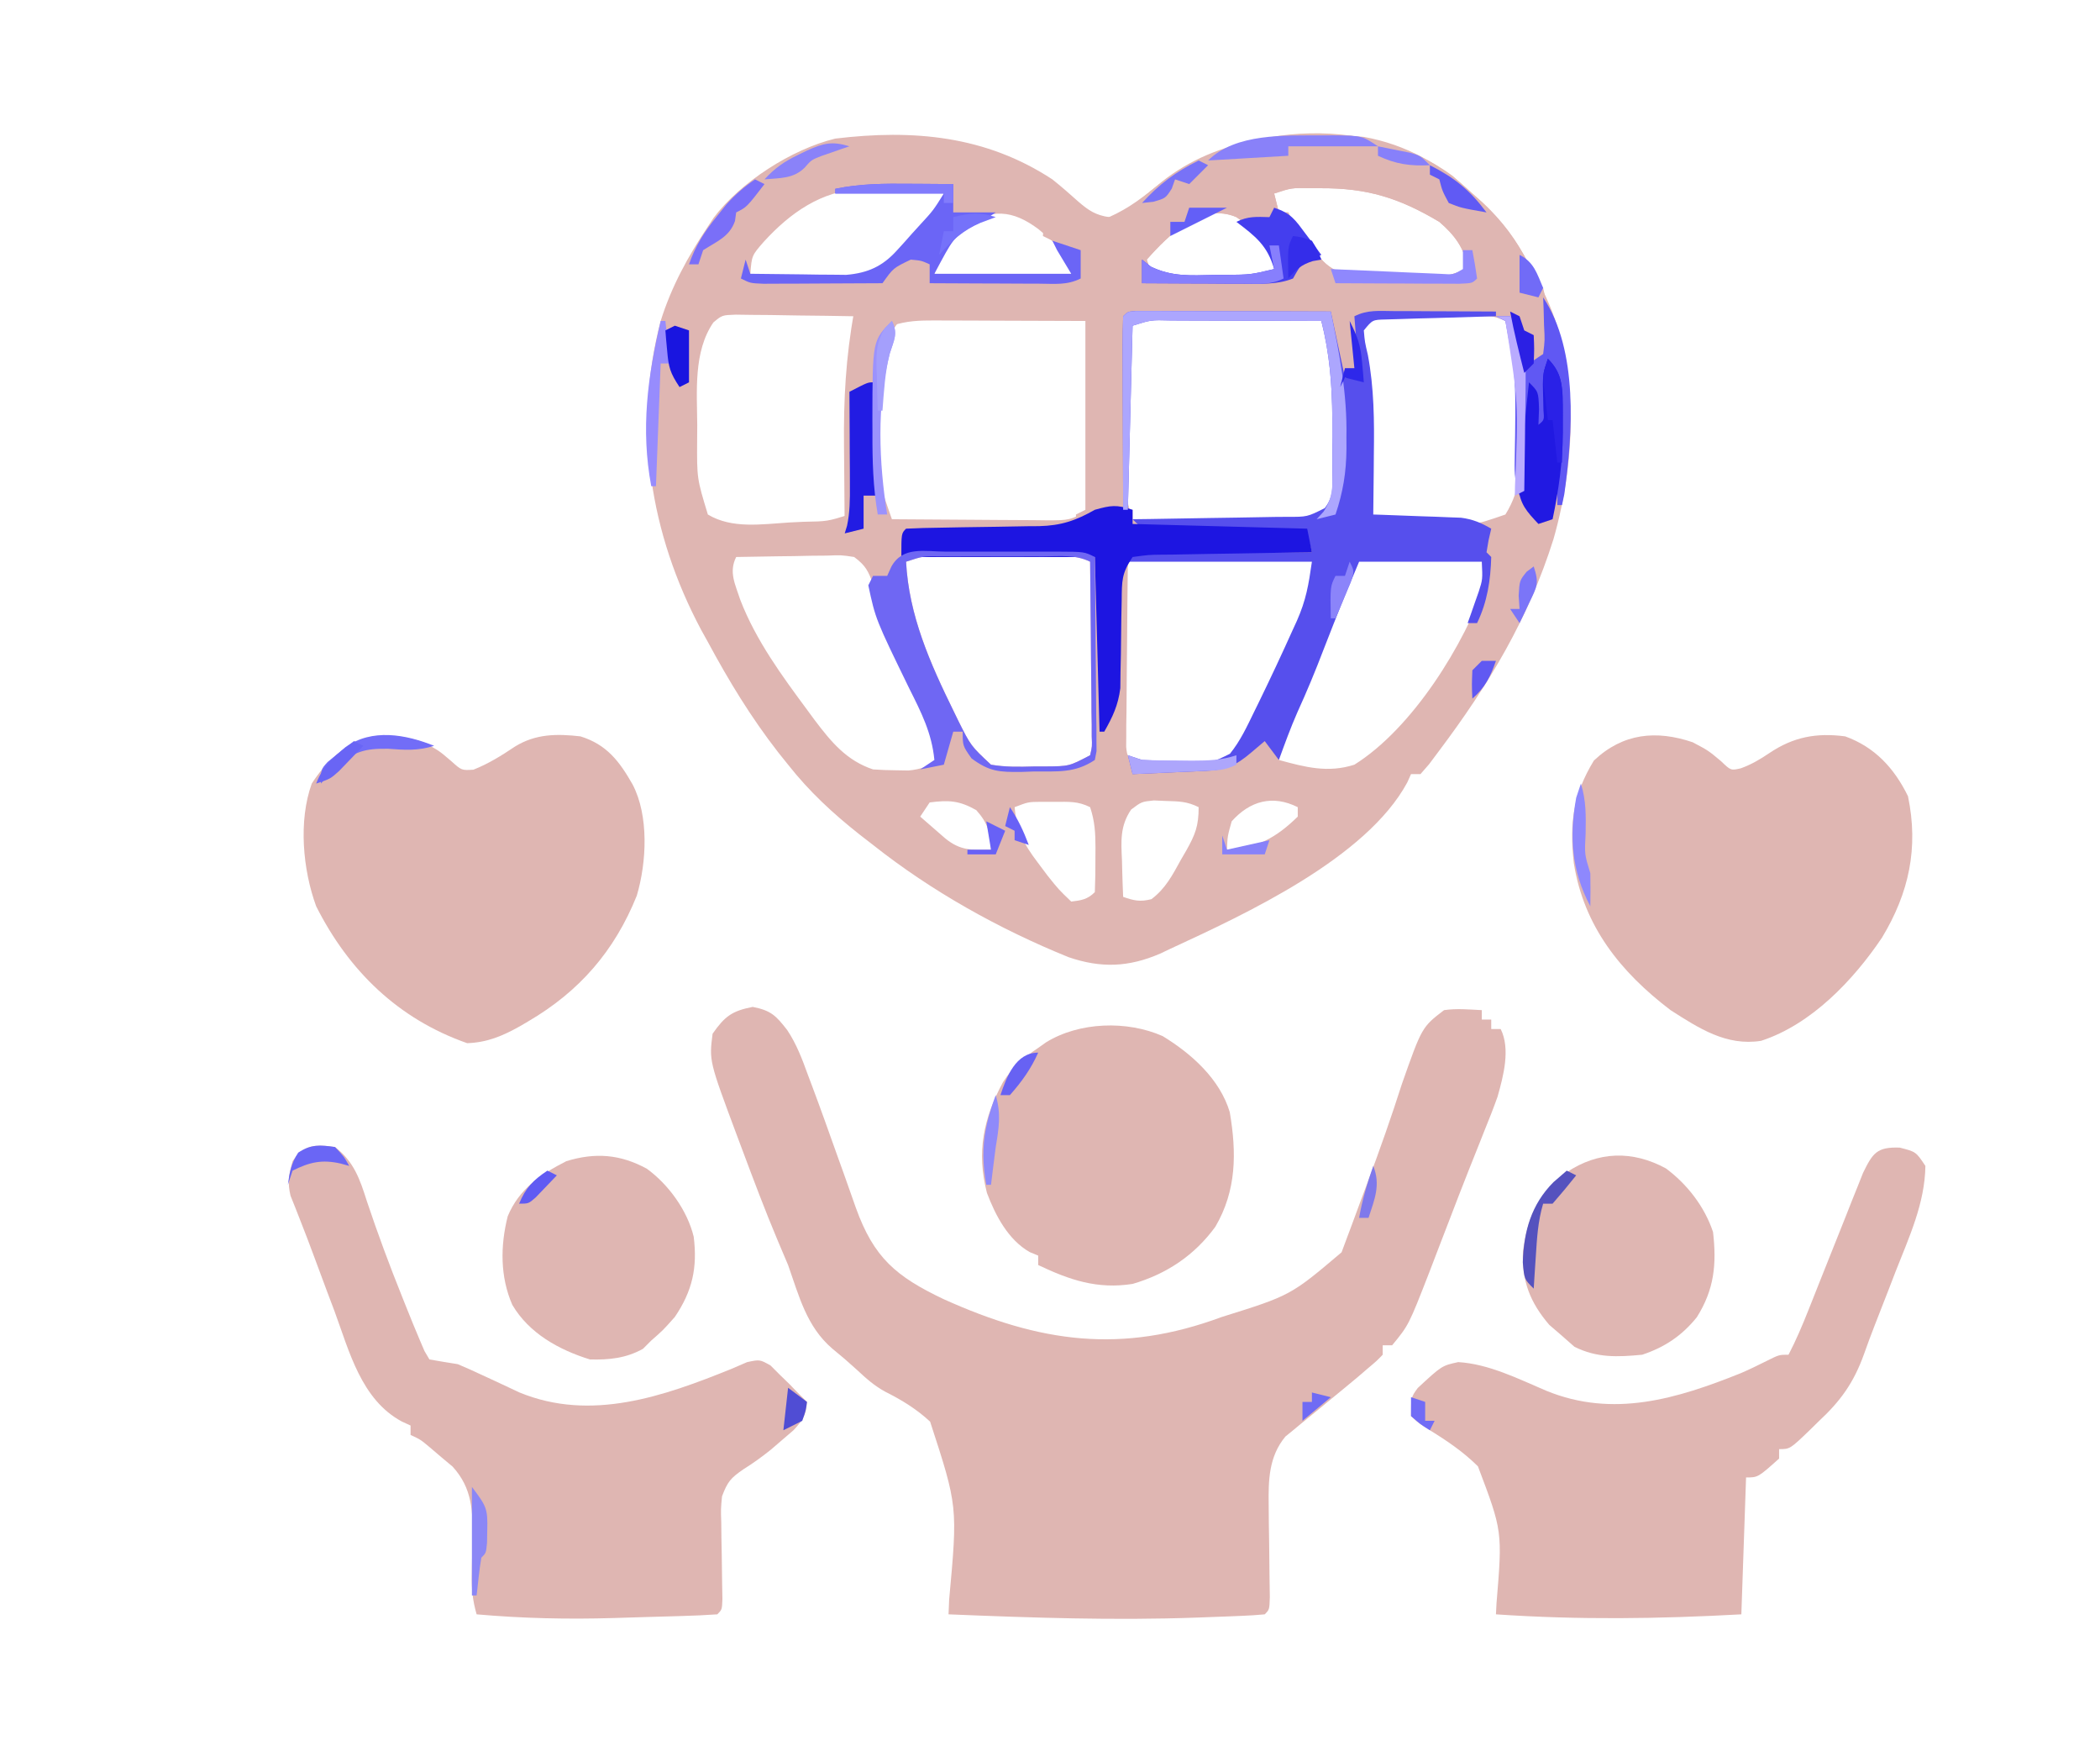 <?xml version="1.0" encoding="UTF-8"?>
<svg version="1.1" xmlns="http://www.w3.org/2000/svg" width="445" height="371">
<path d="M0 0 C1.901 1.52 3.711 3.103 5.523 4.727 C7.678 6.585 9.159 7.574 12 8 C16.314 6.092 19.523 3.571 23.125 0.562 C35.234 -9.096 51.094 -10.385 66 -9 C74.994 -7.365 82.37 -3.156 89 3 C89.709 3.63 90.418 4.261 91.148 4.91 C95.991 9.438 99.088 14.082 102 20 C102.358 20.636 102.717 21.271 103.086 21.926 C111.917 37.961 111.11 59.004 106.191 76.215 C100.882 93.083 92.543 106.961 82 121 C81.283 121.958 80.567 122.916 79.828 123.902 C79.225 124.595 78.622 125.287 78 126 C77.34 126 76.68 126 76 126 C75.737 126.585 75.474 127.17 75.203 127.773 C66.526 143.832 40.92 155.642 25 163 C24.285 163.34 23.569 163.681 22.832 164.031 C16.17 166.904 10.33 167.139 3.438 164.781 C-11.24 158.832 -25.594 150.829 -38 141 C-38.945 140.269 -39.89 139.538 -40.863 138.785 C-46.549 134.284 -51.515 129.694 -56 124 C-56.708 123.117 -57.415 122.234 -58.145 121.324 C-63.898 113.924 -68.57 106.227 -73 98 C-73.473 97.148 -73.946 96.296 -74.434 95.418 C-85.284 75.035 -88.874 52.414 -83 30 C-80.735 22.741 -77.213 16.309 -73 10 C-72.595 9.384 -72.19 8.768 -71.773 8.133 C-66.118 0.603 -55.222 -6.396 -46.016 -8.637 C-29.516 -10.624 -14.159 -9.283 0 0 Z M-40.508 2.016 C-48.965 2.44 -55.532 7.076 -61.125 13.188 C-63.695 16.131 -63.695 16.131 -64 20 C-59.51 21.273 -55.199 21.184 -50.562 21.188 C-49.716 21.2 -48.87 21.212 -47.998 21.225 C-40.61 21.261 -40.61 21.261 -34.406 17.555 C-32.607 15.751 -30.892 13.893 -29.188 12 C-28.59 11.358 -27.993 10.716 -27.377 10.055 C-24.14 6.987 -24.14 6.987 -23 3 C-27.974 0.513 -35.042 1.982 -40.508 2.016 Z M47 3 C47.33 4.32 47.66 5.64 48 7 C48.66 7 49.32 7 50 7 C50.258 7.574 50.516 8.147 50.781 8.738 C52.111 11.205 53.644 13.092 55.5 15.188 C56.108 15.882 56.717 16.577 57.344 17.293 C60.714 20.767 64.618 20.327 69.188 20.562 C70.302 20.627 70.302 20.627 71.439 20.693 C80.127 21.655 80.127 21.655 88 19 C87.506 14.722 85.179 11.724 82 9 C73.484 3.923 66.679 1.821 56.812 1.875 C56.089 1.871 55.365 1.867 54.619 1.863 C50.681 1.795 50.681 1.795 47 3 Z M-19 10 C-23.305 14.405 -23.305 14.405 -25 20 C-21.531 20.785 -18.324 21.128 -14.77 21.133 C-13.802 21.134 -12.835 21.135 -11.838 21.137 C-10.84 21.133 -9.841 21.129 -8.812 21.125 C-7.803 21.129 -6.793 21.133 -5.752 21.137 C-4.307 21.135 -4.307 21.135 -2.832 21.133 C-1.953 21.132 -1.073 21.131 -0.167 21.129 C2.048 21.14 2.048 21.14 4 20 C3.448 16.263 2.039 14.776 -0.812 12.375 C-1.5 11.785 -2.187 11.194 -2.895 10.586 C-8.475 6.383 -12.984 6.129 -19 10 Z M20 17 C20.33 17.99 20.66 18.98 21 20 C25.301 21.434 29.433 21.184 33.938 21.188 C34.844 21.2 35.751 21.212 36.686 21.225 C37.561 21.227 38.437 21.228 39.34 21.23 C40.138 21.235 40.936 21.239 41.758 21.243 C44.231 20.975 45.859 20.235 48 19 C46.613 13.759 43.354 10.94 39 8 C31.67 4.813 24.684 11.705 20 17 Z M-71.828 30.304 C-76.081 36.459 -75.303 44.941 -75.25 52.062 C-75.258 53.112 -75.265 54.162 -75.273 55.244 C-75.323 63.359 -75.323 63.359 -73 71 C-67.856 74.095 -61.534 73.038 -55.75 72.688 C-54.745 72.639 -53.739 72.591 -52.703 72.541 C-47.688 72.454 -47.688 72.454 -43 71 C-43.008 69.668 -43.008 69.668 -43.016 68.31 C-43.033 65.007 -43.045 61.705 -43.055 58.402 C-43.06 56.975 -43.067 55.547 -43.075 54.119 C-43.088 52.064 -43.093 50.009 -43.098 47.953 C-43.106 46.099 -43.106 46.099 -43.114 44.208 C-43.019 41.548 -42.688 39.531 -42 37 C-41.935 35.585 -41.914 34.167 -41.938 32.75 C-41.958 31.512 -41.979 30.275 -42 29 C-45.933 28.926 -49.865 28.871 -53.798 28.835 C-55.793 28.813 -57.788 28.775 -59.783 28.736 C-61.037 28.727 -62.29 28.717 -63.582 28.707 C-64.739 28.691 -65.897 28.676 -67.089 28.659 C-69.974 28.76 -69.974 28.76 -71.828 30.304 Z M-32.668 30.331 C-38.788 38 -37.828 53.945 -37 63 C-36.529 64.586 -36.02 66.161 -35.479 67.724 C-35.204 68.527 -34.929 69.33 -34.645 70.157 C-34.432 70.765 -34.219 71.374 -34 72 C-28.501 72.049 -23.002 72.086 -17.502 72.11 C-15.631 72.12 -13.76 72.134 -11.889 72.151 C-9.201 72.175 -6.513 72.186 -3.824 72.195 C-2.568 72.211 -2.568 72.211 -1.286 72.227 C3.651 72.233 3.651 72.233 8 70 C8.279 66.961 8.372 64.128 8.328 61.09 C8.326 60.207 8.324 59.325 8.322 58.415 C8.316 56.548 8.302 54.681 8.281 52.814 C8.25 49.946 8.24 47.078 8.234 44.209 C8.225 42.398 8.215 40.588 8.203 38.777 C8.199 37.914 8.195 37.05 8.19 36.161 C8.525 32.267 8.525 32.267 7 29 C4.223 28.874 1.473 28.811 -1.305 28.797 C-2.14 28.791 -2.975 28.785 -3.835 28.78 C-5.605 28.77 -7.376 28.764 -9.146 28.76 C-11.857 28.75 -14.567 28.719 -17.277 28.688 C-18.995 28.681 -20.712 28.676 -22.43 28.672 C-23.242 28.66 -24.055 28.647 -24.892 28.634 C-29.068 28.523 -29.068 28.523 -32.668 30.331 Z M16 31 C15.721 33.956 15.628 36.7 15.672 39.656 C15.674 40.514 15.676 41.372 15.678 42.256 C15.684 44.072 15.698 45.888 15.719 47.704 C15.75 50.489 15.76 53.273 15.766 56.059 C15.775 57.82 15.785 59.582 15.797 61.344 C15.801 62.18 15.805 63.017 15.81 63.879 C15.752 68.073 15.752 68.073 17 72 C22.481 72.099 27.961 72.171 33.443 72.22 C35.307 72.24 37.172 72.267 39.036 72.302 C41.717 72.35 44.397 72.373 47.078 72.391 C48.327 72.422 48.327 72.422 49.601 72.453 C53.292 72.455 55.377 72.403 58.529 70.365 C60.426 67.315 60.488 65.349 60.461 61.766 C60.455 59.944 60.455 59.944 60.449 58.086 C60.425 56.82 60.4 55.554 60.375 54.25 C60.373 52.374 60.373 52.374 60.371 50.461 C60.275 39.919 60.275 39.919 57 30 C53.344 28.781 49.964 28.838 46.156 28.832 C45.391 28.829 44.625 28.825 43.837 28.822 C42.219 28.817 40.602 28.815 38.985 28.815 C36.509 28.813 34.034 28.794 31.559 28.775 C29.987 28.772 28.415 28.77 26.844 28.77 C26.103 28.762 25.362 28.755 24.599 28.748 C20.848 28.764 19.202 28.865 16 31 Z M66.08 30.189 C64.504 32.832 65.124 34.339 65.809 37.301 C67.187 44.323 67.191 51.054 67.062 58.188 C67.028 60.598 66.998 63.008 66.973 65.418 C66.955 66.468 66.937 67.517 66.918 68.598 C66.725 70.952 66.725 70.952 68 72 C71.547 72.413 75.121 72.517 78.688 72.688 C79.682 72.747 80.677 72.807 81.701 72.869 C89.13 73.372 89.13 73.372 96 71 C99.471 65.424 99.428 60.12 99.312 53.688 C99.316 52.801 99.319 51.915 99.322 51.002 C99.264 43.762 98.293 36.88 96 30 C91.657 27.829 85.833 28.77 81.062 28.75 C79.857 28.729 78.651 28.709 77.408 28.688 C75.677 28.68 75.677 28.68 73.91 28.672 C72.319 28.658 72.319 28.658 70.696 28.644 C68.012 28.811 68.012 28.811 66.08 30.189 Z M-67 80 C-68.614 83.229 -67.189 85.788 -66.121 89.109 C-62.781 97.722 -57.332 105.126 -51.875 112.5 C-51.372 113.183 -50.87 113.865 -50.352 114.569 C-46.874 119.166 -43.633 123.122 -38 125 C-36.357 125.118 -34.709 125.175 -33.062 125.188 C-31.781 125.209 -31.781 125.209 -30.473 125.23 C-27.861 124.987 -26.245 124.318 -24 123 C-24.542 117.353 -26.741 113.047 -29.25 108.062 C-32.818 100.806 -35.654 93.661 -37.93 85.906 C-39.016 82.956 -39.528 81.842 -42 80 C-44.709 79.586 -44.709 79.586 -47.762 79.707 C-48.88 79.717 -49.998 79.726 -51.15 79.736 C-52.901 79.774 -52.901 79.774 -54.688 79.812 C-55.866 79.826 -57.045 79.84 -58.26 79.854 C-61.174 79.889 -64.087 79.938 -67 80 Z M-31 81 C-30.411 92.391 -25.9 102.515 -20.938 112.625 C-20.609 113.3 -20.281 113.975 -19.943 114.67 C-17.27 120.017 -17.27 120.017 -13 124 C-9.962 124.519 -7.011 124.468 -3.938 124.375 C-3.122 124.374 -2.307 124.372 -1.467 124.371 C3.554 124.336 3.554 124.336 8 122 C8.436 120.15 8.436 120.15 8.341 118.009 C8.34 117.189 8.34 116.368 8.34 115.522 C8.324 114.636 8.309 113.749 8.293 112.836 C8.287 111.475 8.287 111.475 8.28 110.087 C8.263 107.183 8.226 104.279 8.188 101.375 C8.172 99.409 8.159 97.443 8.146 95.477 C8.113 90.651 8.062 85.826 8 81 C4.899 79.45 1.621 79.858 -1.781 79.867 C-2.551 79.866 -3.32 79.865 -4.112 79.864 C-5.74 79.864 -7.367 79.865 -8.995 79.87 C-11.49 79.875 -13.985 79.87 -16.48 79.863 C-18.06 79.864 -19.639 79.865 -21.219 79.867 C-21.968 79.865 -22.717 79.863 -23.488 79.861 C-27.372 79.805 -27.372 79.805 -31 81 Z M16 81 C15.926 86.802 15.871 92.604 15.835 98.407 C15.82 100.382 15.8 102.357 15.774 104.332 C15.737 107.167 15.72 110.001 15.707 112.836 C15.692 113.722 15.676 114.609 15.66 115.522 C15.66 116.343 15.66 117.164 15.659 118.009 C15.653 118.733 15.646 119.457 15.639 120.203 C15.864 122.42 15.864 122.42 19 124 C21.859 124.248 24.579 124.37 27.438 124.375 C28.583 124.412 28.583 124.412 29.752 124.449 C33.267 124.468 35.347 124.446 38.297 122.43 C40.459 119.345 42.186 116.136 43.812 112.75 C44.153 112.053 44.493 111.355 44.844 110.637 C45.911 108.431 46.959 106.218 48 104 C48.341 103.275 48.681 102.549 49.032 101.802 C50.016 99.687 50.981 97.565 51.938 95.438 C52.232 94.796 52.526 94.154 52.829 93.493 C54.653 89.345 55.641 85.518 56 81 C54.221 79.221 51.843 79.872 49.475 79.861 C48.316 79.864 48.316 79.864 47.133 79.867 C45.947 79.866 45.947 79.866 44.737 79.864 C43.061 79.864 41.385 79.865 39.708 79.87 C37.143 79.875 34.577 79.87 32.012 79.863 C30.385 79.864 28.759 79.865 27.133 79.867 C26.364 79.865 25.595 79.863 24.803 79.861 C21.604 79.875 19.057 79.981 16 81 Z M65 80 C60.934 87.919 60.934 87.919 58 95.938 C55.724 103.098 52.689 109.797 49.188 116.438 C47.72 119.134 47.72 119.134 48 123 C53.543 124.521 58.384 125.805 64 124 C76.277 116.324 87.348 98.578 92 85 C91.505 82.525 91.505 82.525 91 80 C82.42 80 73.84 80 65 80 Z M-26 132 C-26.99 133.485 -26.99 133.485 -28 135 C-26.877 135.982 -25.752 136.96 -24.625 137.938 C-23.999 138.483 -23.372 139.028 -22.727 139.59 C-19.469 142.251 -17.129 142.09 -13 142 C-13.254 138.278 -13.604 136.443 -16.125 133.625 C-19.708 131.6 -21.945 131.464 -26 132 Z M-8 133 C-7.517 137.95 -6.123 140.75 -3.125 144.688 C-2.426 145.619 -1.728 146.551 -1.008 147.512 C1.321 150.429 1.321 150.429 4 153 C6.137 152.749 7.459 152.541 9 151 C9.1 148.53 9.139 146.094 9.125 143.625 C9.129 142.939 9.133 142.253 9.137 141.547 C9.131 138.428 8.993 135.98 8 133 C5.405 131.702 3.458 131.867 0.562 131.875 C-0.406 131.872 -1.374 131.87 -2.371 131.867 C-5.11 131.888 -5.11 131.888 -8 133 Z M16.695 133.504 C14.32 137.002 14.563 140.185 14.75 144.25 C14.768 144.995 14.786 145.74 14.805 146.508 C14.852 148.339 14.923 150.17 15 152 C17.263 152.808 18.634 153.094 20.984 152.492 C23.969 150.282 25.494 147.318 27.25 144.125 C27.614 143.5 27.977 142.875 28.352 142.23 C30.276 138.809 31 137.012 31 133 C28.57 131.785 26.836 131.764 24.125 131.688 C23.261 131.65 22.398 131.613 21.508 131.574 C18.903 131.845 18.903 131.845 16.695 133.504 Z M38 136 C37.114 139.139 37.114 139.139 37 142 C43.344 141.736 47.45 139.455 52 135 C52 134.34 52 133.68 52 133 C46.633 130.317 41.848 131.699 38 136 Z " fill="#DFB6B2" transform="translate(223,38)"/>
<path d="M0 0 C3.904 0.767 4.922 1.845 7.313 4.906 C9.281 7.859 10.493 11.058 11.688 14.375 C12.114 15.504 12.114 15.504 12.548 16.655 C14.423 21.648 16.208 26.671 17.996 31.695 C18.431 32.902 18.866 34.109 19.314 35.353 C20.176 37.75 21.025 40.152 21.86 42.559 C25.671 53.159 30.397 57.13 40.449 61.91 C60.89 71.137 78.142 73.563 99.371 65.703 C113.993 61.131 113.993 61.131 124.787 51.989 C125.207 50.861 125.626 49.733 126.059 48.57 C126.289 47.958 126.519 47.346 126.757 46.715 C127.493 44.751 128.215 42.782 128.938 40.812 C129.419 39.526 129.901 38.239 130.385 36.953 C132.936 30.126 135.354 23.268 137.57 16.324 C141.818 4.279 141.818 4.279 146.5 0.688 C149.225 0.297 151.731 0.551 154.5 0.688 C154.5 1.347 154.5 2.007 154.5 2.688 C155.16 2.688 155.82 2.688 156.5 2.688 C156.5 3.348 156.5 4.008 156.5 4.688 C157.16 4.688 157.82 4.688 158.5 4.688 C160.608 8.903 159.078 14.639 157.841 19.022 C156.995 21.397 156.079 23.729 155.125 26.062 C154.779 26.936 154.433 27.809 154.077 28.709 C153.313 30.637 152.545 32.563 151.772 34.488 C150.374 38.003 149.017 41.533 147.664 45.066 C146.934 46.963 146.203 48.858 145.471 50.754 C144.763 52.591 144.06 54.43 143.358 56.269 C139.016 67.414 139.016 67.414 135.5 71.688 C134.84 71.688 134.18 71.688 133.5 71.688 C133.5 72.347 133.5 73.007 133.5 73.688 C132.242 74.992 132.242 74.992 130.375 76.562 C129.658 77.177 128.942 77.792 128.203 78.426 C126.121 80.168 124.026 81.89 121.922 83.605 C121.297 84.123 120.672 84.641 120.028 85.174 C118.777 86.21 117.518 87.235 116.25 88.248 C115.664 88.734 115.079 89.221 114.477 89.723 C113.951 90.149 113.426 90.576 112.885 91.016 C109.352 95.28 109.264 100.27 109.34 105.582 C109.351 106.867 109.362 108.151 109.373 109.475 C109.394 110.816 109.415 112.158 109.438 113.5 C109.474 116.152 109.502 118.805 109.527 121.457 C109.545 122.629 109.563 123.8 109.582 125.007 C109.5 127.688 109.5 127.688 108.5 128.688 C106.909 128.846 105.312 128.939 103.715 129.004 C102.22 129.067 102.22 129.067 100.694 129.131 C99.082 129.19 99.082 129.19 97.438 129.25 C96.336 129.292 95.235 129.333 94.101 129.376 C76.525 130.007 59.067 129.412 41.5 128.688 C41.543 127.66 41.586 126.632 41.63 125.573 C43.446 105.796 43.446 105.796 37.598 87.871 C34.78 85.242 31.645 83.317 28.21 81.59 C25.821 80.329 23.967 78.649 22 76.812 C19.476 74.549 19.476 74.549 16.863 72.391 C11.412 67.722 9.833 61.276 7.5 54.688 C6.764 52.911 6.014 51.14 5.25 49.375 C2.6 43.085 0.208 36.703 -2.188 30.312 C-2.58 29.265 -2.973 28.218 -3.378 27.139 C-9.233 11.45 -9.233 11.45 -8.5 5.688 C-5.914 2.004 -4.43 0.87 0 0 Z " fill="#DFB6B2" transform="translate(159.5,213.312)"/>
<path d="M0 0 C1.398 1.203 2.774 2.433 4.125 3.688 C4.834 4.318 5.543 4.948 6.273 5.598 C10.516 9.564 13.494 13.525 16.117 18.707 C17.192 20.915 17.192 20.915 19.125 23.688 C19.75 26.375 19.75 26.375 20.125 29.688 C20.202 30.357 20.28 31.026 20.359 31.715 C20.5 33.812 20.5 33.812 20.125 37.688 C17.625 40.188 17.625 40.188 15.125 41.688 C14.125 37.688 13.125 33.688 12.125 29.688 C1.235 29.688 -9.655 29.688 -20.875 29.688 C-19.885 33.648 -19.885 33.648 -18.875 37.688 C-18.75 41.188 -18.75 41.188 -18.875 43.688 C-20.855 43.193 -20.855 43.193 -22.875 42.688 C-23.37 43.678 -23.37 43.678 -23.875 44.688 C-24.214 42.959 -24.546 41.23 -24.875 39.5 C-25.061 38.537 -25.246 37.574 -25.438 36.582 C-25.875 33.688 -25.875 33.688 -25.875 28.688 C-40.065 29.017 -54.255 29.348 -68.875 29.688 C-69.205 43.218 -69.535 56.748 -69.875 70.688 C-69.215 70.688 -68.555 70.688 -67.875 70.688 C-67.875 71.677 -67.875 72.668 -67.875 73.688 C-55.665 74.017 -43.455 74.347 -30.875 74.688 C-30.545 76.338 -30.215 77.987 -29.875 79.688 C-31.016 79.702 -32.156 79.717 -33.332 79.732 C-37.555 79.79 -41.778 79.867 -46 79.95 C-47.83 79.983 -49.659 80.011 -51.489 80.034 C-54.115 80.067 -56.741 80.12 -59.367 80.176 C-60.599 80.185 -60.599 80.185 -61.855 80.195 C-64.401 80.227 -64.401 80.227 -67.875 80.688 C-70.219 84.203 -70.138 85.731 -70.184 89.895 C-70.209 91.121 -70.234 92.348 -70.26 93.611 C-70.295 96.192 -70.326 98.773 -70.354 101.354 C-70.38 102.584 -70.406 103.814 -70.434 105.082 C-70.447 106.205 -70.461 107.327 -70.474 108.484 C-70.925 112.084 -72.091 114.552 -73.875 117.688 C-74.205 117.688 -74.535 117.688 -74.875 117.688 C-75.205 105.478 -75.535 93.267 -75.875 80.688 C-89.405 80.688 -102.935 80.688 -116.875 80.688 C-116.875 75.688 -116.875 75.688 -115.875 74.688 C-113.211 74.527 -110.569 74.428 -107.902 74.371 C-106.706 74.34 -106.706 74.34 -105.485 74.308 C-102.928 74.243 -100.37 74.184 -97.812 74.125 C-96.083 74.082 -94.353 74.038 -92.623 73.994 C-88.374 73.887 -84.124 73.786 -79.875 73.688 C-79.875 73.028 -79.875 72.368 -79.875 71.688 C-79.215 71.358 -78.555 71.028 -77.875 70.688 C-77.875 57.487 -77.875 44.288 -77.875 30.688 C-84.083 30.667 -90.291 30.646 -96.688 30.625 C-98.644 30.616 -100.601 30.607 -102.616 30.597 C-104.167 30.594 -105.719 30.592 -107.27 30.59 C-108.075 30.585 -108.88 30.58 -109.709 30.574 C-113.024 30.574 -115.708 30.632 -118.875 31.688 C-123.368 38.427 -121.999 48.405 -121.938 56.25 C-121.933 57.354 -121.928 58.458 -121.924 59.596 C-121.912 62.293 -121.896 64.99 -121.875 67.688 C-122.865 67.688 -123.855 67.688 -124.875 67.688 C-124.875 69.998 -124.875 72.308 -124.875 74.688 C-126.855 75.183 -126.855 75.183 -128.875 75.688 C-128.925 71.083 -128.961 66.48 -128.985 61.875 C-128.995 60.315 -129.008 58.755 -129.026 57.195 C-129.133 47.419 -128.652 38.333 -126.875 28.688 C-134.135 28.688 -141.395 28.688 -148.875 28.688 C-148.545 27.698 -148.215 26.707 -147.875 25.688 C-147.875 24.698 -147.875 23.707 -147.875 22.688 C-138.965 22.688 -130.055 22.688 -120.875 22.688 C-120.215 21.367 -119.555 20.047 -118.875 18.688 C-115.75 17.438 -115.75 17.438 -112.875 16.688 C-110.875 18.688 -110.875 18.688 -110.875 22.688 C-100.315 22.358 -89.755 22.027 -78.875 21.688 C-79.293 16.886 -79.293 16.886 -81.504 15.324 C-82.142 15.011 -82.78 14.698 -83.438 14.375 C-84.572 13.818 -85.706 13.261 -86.875 12.688 C-86.75 10.812 -86.75 10.812 -85.875 8.688 C-83.25 7.312 -83.25 7.312 -79.875 6.688 C-78.741 7.059 -77.606 7.43 -76.438 7.812 C-72.844 9.073 -72.844 9.073 -69.5 7.25 C-67.516 5.951 -65.711 4.551 -63.891 3.031 C-46.649 -11.315 -18.388 -13.634 0 0 Z M-37.875 3.688 C-37.545 5.008 -37.215 6.327 -36.875 7.688 C-36.215 7.688 -35.555 7.688 -34.875 7.688 C-34.617 8.261 -34.359 8.835 -34.094 9.426 C-32.764 11.893 -31.231 13.779 -29.375 15.875 C-28.767 16.57 -28.158 17.265 -27.531 17.98 C-24.161 21.455 -20.257 21.014 -15.688 21.25 C-14.573 21.315 -14.573 21.315 -13.436 21.381 C-4.748 22.342 -4.748 22.342 3.125 19.688 C2.631 15.409 0.304 12.411 -2.875 9.688 C-11.391 4.611 -18.196 2.509 -28.062 2.562 C-28.786 2.559 -29.51 2.555 -30.256 2.551 C-34.194 2.483 -34.194 2.483 -37.875 3.688 Z M-64.875 17.688 C-64.545 18.677 -64.215 19.668 -63.875 20.688 C-59.574 22.121 -55.442 21.872 -50.938 21.875 C-50.031 21.887 -49.124 21.899 -48.189 21.912 C-47.314 21.914 -46.438 21.916 -45.535 21.918 C-44.737 21.922 -43.939 21.926 -43.117 21.93 C-40.644 21.662 -39.016 20.923 -36.875 19.688 C-38.262 14.446 -41.521 11.627 -45.875 8.688 C-53.205 5.501 -60.191 12.393 -64.875 17.688 Z " fill="#DFB6B2" transform="translate(307.875,37.312)"/>
<path d="M0 0 C4.007 3.092 5.272 6.834 6.75 11.5 C9.043 18.361 11.55 25.101 14.25 31.812 C14.591 32.666 14.933 33.519 15.284 34.398 C16.618 37.709 16.618 37.709 18 41 C18.315 41.737 18.631 42.474 18.956 43.233 C19.301 43.816 19.645 44.399 20 45 C21.996 45.358 23.997 45.684 26 46 C27.789 46.75 29.558 47.547 31.312 48.375 C32.759 49.042 32.759 49.042 34.234 49.723 C35.854 50.471 37.47 51.225 39.078 51.996 C54.288 58.254 69.701 52.779 84 47 C85.093 46.528 86.186 46.056 87.312 45.57 C90 45 90 45 92.266 46.266 C92.92 46.92 93.575 47.575 94.25 48.25 C94.915 48.895 95.58 49.539 96.266 50.203 C96.838 50.796 97.41 51.389 98 52 C98.66 52.66 99.32 53.32 100 54 C99.83 56.822 99.074 57.92 97.145 60 C96.375 60.66 95.605 61.32 94.812 62 C94.003 62.696 93.193 63.392 92.359 64.109 C90.469 65.624 88.613 66.971 86.562 68.25 C83.795 70.14 83.16 70.94 82 74 C81.742 76.692 81.742 76.692 81.84 79.605 C81.851 80.671 81.862 81.736 81.873 82.834 C81.905 84.494 81.905 84.494 81.938 86.188 C81.972 88.389 82.002 90.591 82.027 92.793 C82.045 93.768 82.063 94.743 82.082 95.747 C82 98 82 98 81 99 C78.511 99.173 76.047 99.284 73.555 99.352 C72.412 99.386 72.412 99.386 71.245 99.422 C69.62 99.47 67.994 99.515 66.368 99.558 C63.934 99.623 61.5 99.702 59.066 99.781 C49.303 100.07 39.733 99.862 30 99 C29.172 96.128 28.9 93.647 28.973 90.664 C28.991 89.438 28.991 89.438 29.01 88.188 C29.045 86.487 29.084 84.786 29.127 83.086 C29.207 77.13 29.11 72.319 24.906 67.699 C23.715 66.703 23.715 66.703 22.5 65.688 C21.706 65.011 20.912 64.334 20.094 63.637 C18.103 61.969 18.103 61.969 16 61 C16 60.34 16 59.68 16 59 C15.399 58.725 14.798 58.45 14.179 58.167 C5.559 53.551 3.024 43.316 -0.125 34.75 C-0.641 33.381 -1.158 32.013 -1.676 30.645 C-2.677 27.995 -3.663 25.341 -4.638 22.682 C-5.497 20.358 -6.379 18.043 -7.292 15.74 C-7.667 14.779 -8.043 13.818 -8.43 12.828 C-8.924 11.597 -8.924 11.597 -9.429 10.341 C-10.112 7.539 -9.8 5.75 -9 3 C-6.641 -0.601 -4.09 -0.584 0 0 Z " fill="#DFB6B2" transform="translate(71,243)"/>
<path d="M0 0 C3.438 0.875 3.438 0.875 5.438 3.875 C5.334 11.808 1.981 18.966 -0.875 26.25 C-1.367 27.526 -1.859 28.802 -2.35 30.078 C-3.302 32.553 -4.269 35.021 -5.243 37.488 C-6.054 39.568 -6.838 41.659 -7.577 43.766 C-9.741 49.786 -12.514 53.66 -17.188 58 C-17.773 58.575 -18.358 59.15 -18.961 59.742 C-23.251 63.875 -23.251 63.875 -25.562 63.875 C-25.562 64.535 -25.562 65.195 -25.562 65.875 C-30.033 69.875 -30.033 69.875 -32.562 69.875 C-32.892 79.445 -33.222 89.015 -33.562 98.875 C-51.022 99.838 -68.112 100.071 -85.562 98.875 C-85.525 98.12 -85.487 97.365 -85.448 96.587 C-84.18 81.261 -84.18 81.261 -89.383 67.516 C-92.471 64.463 -95.872 62.146 -99.562 59.875 C-101.98 58.344 -101.98 58.344 -103.562 56.875 C-103.562 52.875 -103.562 52.875 -102.129 50.918 C-97.027 46.194 -97.027 46.194 -93.555 45.438 C-87.069 45.832 -80.828 48.982 -74.918 51.5 C-60.71 57.322 -47.24 53.225 -33.667 47.779 C-31.781 46.969 -29.937 46.062 -28.102 45.145 C-25.562 43.875 -25.562 43.875 -23.562 43.875 C-21.963 40.795 -20.634 37.663 -19.355 34.438 C-18.722 32.846 -18.722 32.846 -18.076 31.223 C-17.639 30.118 -17.201 29.013 -16.75 27.875 C-15.029 23.538 -13.299 19.206 -11.562 14.875 C-11.122 13.759 -10.682 12.642 -10.229 11.492 C-9.799 10.422 -9.369 9.352 -8.926 8.25 C-8.352 6.808 -8.352 6.808 -7.767 5.336 C-5.706 1.125 -4.827 -0.169 0 0 Z " fill="#DFB6B2" transform="translate(402.562,243.125)"/>
<path d="M0 0 C3.312 1.75 3.312 1.75 5.938 4 C8.131 5.965 8.131 5.965 10.625 5.812 C13.847 4.539 16.572 2.83 19.445 0.906 C23.818 -1.801 28.337 -1.822 33.312 -1.25 C38.888 0.487 41.551 4.004 44.367 8.945 C47.824 15.544 47.364 25.378 45.25 32.5 C40.529 44.248 33.056 52.805 22.25 59.125 C21.66 59.471 21.07 59.818 20.463 60.175 C16.757 62.239 13.569 63.592 9.312 63.75 C-5.308 58.626 -15.783 48.426 -22.688 34.75 C-25.533 26.989 -26.471 16.639 -23.625 8.75 C-17.93 -0.068 -10.137 -3.436 0 0 Z " fill="#DFB6B2" transform="translate(89.688,157.25)"/>
<path d="M0 0 C3.312 1.75 3.312 1.75 6 4 C8.087 6.001 8.087 6.001 10.207 5.516 C12.501 4.681 14.288 3.61 16.312 2.25 C21.337 -1.126 26.254 -2.056 32.312 -1.25 C38.596 1.013 42.724 5.497 45.625 11.438 C47.898 22.389 45.847 31.89 40.125 41.375 C34.032 50.425 25.155 59.775 14.5 63.25 C7.126 64.407 1.349 60.607 -4.688 56.75 C-15.335 48.652 -23.058 38.973 -25.188 25.613 C-26.128 17.18 -25.35 11.124 -20.938 3.875 C-14.763 -1.956 -7.691 -2.607 0 0 Z " fill="#DFB6B2" transform="translate(358.688,157.25)"/>
<path d="M0 0 C6.109 3.731 12.118 9.087 14.219 16.109 C15.684 24.732 15.66 32.707 11.168 40.383 C6.743 46.454 0.838 50.395 -6.375 52.5 C-13.823 53.666 -19.684 51.689 -26.375 48.5 C-26.375 47.84 -26.375 47.18 -26.375 46.5 C-26.971 46.254 -27.566 46.008 -28.18 45.754 C-32.74 43.149 -35.415 38.033 -37.238 33.223 C-39.46 24.622 -38.014 17.467 -33.82 9.727 C-31.66 6.398 -29.701 4.718 -26.375 2.5 C-25.825 2.109 -25.274 1.719 -24.707 1.316 C-17.662 -3.025 -7.547 -3.341 0 0 Z " fill="#DFB6B2" transform="translate(246.375,219.5)"/>
<path d="M0 0 C4.618 3.363 8.569 8.839 9.926 14.402 C10.74 20.992 9.65 25.894 5.926 31.402 C3.426 34.215 3.426 34.215 0.926 36.402 C0.348 36.98 -0.229 37.557 -0.824 38.152 C-4.419 40.15 -7.992 40.513 -12.074 40.402 C-18.628 38.368 -24.951 34.883 -28.512 28.84 C-31.115 22.879 -31.062 16.313 -29.484 10.066 C-27.084 4.293 -22.53 1.178 -17.074 -1.598 C-10.93 -3.492 -5.617 -3.065 0 0 Z " fill="#DFB6B2" transform="translate(137.074,247.598)"/>
<path d="M0 0 C4.538 3.357 8.213 8.129 9.996 13.477 C10.781 20.319 10.264 25.647 6.562 31.531 C3.422 35.431 -0.23 37.885 -5.004 39.477 C-10.244 39.978 -14.613 40.172 -19.379 37.789 C-20.245 37.026 -21.111 36.263 -22.004 35.477 C-22.891 34.713 -23.778 33.95 -24.691 33.164 C-28.719 28.483 -30.591 23.824 -30.277 17.582 C-29.308 10.12 -27.018 5.555 -21.051 0.852 C-14.316 -3.673 -7.047 -3.819 0 0 Z " fill="#DFB6B2" transform="translate(353.004,247.523)"/>
<path d="M0 0 C0.762 0.002 1.523 0.004 2.308 0.007 C3.169 0.007 4.03 0.007 4.917 0.007 C5.852 0.012 6.787 0.017 7.751 0.023 C8.704 0.024 9.657 0.025 10.639 0.027 C13.696 0.033 16.753 0.045 19.81 0.058 C21.877 0.063 23.944 0.067 26.011 0.071 C31.09 0.082 36.169 0.1 41.247 0.12 C42.237 4.74 43.227 9.36 44.247 14.12 C45.237 14.12 46.227 14.12 47.247 14.12 C46.917 9.83 46.587 5.54 46.247 1.12 C49.066 -0.289 51.42 0.008 54.568 0.023 C55.824 0.026 57.081 0.029 58.376 0.032 C59.695 0.041 61.014 0.049 62.372 0.058 C63.712 0.063 65.052 0.067 66.392 0.071 C69.677 0.083 72.962 0.1 76.247 0.12 C76.247 0.45 76.247 0.78 76.247 1.12 C75.082 1.15 75.082 1.15 73.892 1.18 C70.385 1.275 66.879 1.385 63.372 1.495 C61.537 1.542 61.537 1.542 59.665 1.589 C57.915 1.647 57.915 1.647 56.13 1.706 C55.051 1.738 53.973 1.769 52.861 1.801 C50.09 1.867 50.09 1.867 48.247 4.12 C48.454 6.554 48.454 6.554 49.114 9.355 C50.428 16.407 50.473 23.216 50.372 30.37 C50.363 31.604 50.354 32.838 50.345 34.109 C50.322 37.113 50.289 40.116 50.247 43.12 C50.863 43.14 51.478 43.16 52.112 43.18 C54.907 43.276 57.702 43.385 60.497 43.495 C61.465 43.526 62.433 43.557 63.431 43.589 C64.833 43.647 64.833 43.647 66.263 43.706 C67.122 43.738 67.981 43.769 68.865 43.801 C71.376 44.137 73.067 44.862 75.247 46.12 C74.969 47.327 74.969 47.327 74.685 48.558 C74.54 49.403 74.396 50.249 74.247 51.12 C74.577 51.45 74.907 51.78 75.247 52.12 C75.115 57.05 74.409 61.653 72.247 66.12 C71.587 66.12 70.927 66.12 70.247 66.12 C70.464 65.517 70.68 64.914 70.904 64.292 C71.182 63.493 71.46 62.694 71.747 61.87 C72.026 61.081 72.304 60.292 72.591 59.48 C73.426 56.886 73.426 56.886 73.247 53.12 C64.667 53.12 56.087 53.12 47.247 53.12 C43.35 62.429 43.35 62.429 39.685 71.808 C37.978 76.291 36.15 80.678 34.161 85.042 C32.707 88.349 31.481 91.726 30.247 95.12 C29.257 93.8 28.267 92.48 27.247 91.12 C26.299 91.925 25.35 92.729 24.372 93.558 C21.063 96.363 19.036 97.244 14.677 97.437 C13.781 97.479 12.885 97.52 11.962 97.564 C11.025 97.603 10.088 97.642 9.122 97.683 C8.177 97.726 7.233 97.769 6.259 97.814 C3.922 97.92 1.585 98.022 -0.753 98.12 C-1.083 96.8 -1.413 95.48 -1.753 94.12 C-0.763 94.45 0.227 94.78 1.247 95.12 C4.094 95.268 6.9 95.351 9.747 95.37 C10.519 95.391 11.292 95.412 12.087 95.433 C16.274 95.601 16.274 95.601 19.879 93.802 C22.067 91.113 23.488 88.033 24.997 84.933 C25.342 84.231 25.687 83.529 26.042 82.806 C28.5 77.759 30.885 72.679 33.185 67.558 C33.479 66.916 33.773 66.275 34.076 65.614 C36.008 61.221 36.537 58.09 37.247 53.12 C24.377 53.12 11.507 53.12 -1.753 53.12 C-1.423 52.46 -1.093 51.8 -0.753 51.12 C11.787 51.12 24.327 51.12 37.247 51.12 C36.752 49.14 36.752 49.14 36.247 47.12 C35.198 47.1 34.148 47.081 33.066 47.06 C29.178 46.984 25.291 46.896 21.404 46.803 C19.72 46.765 18.036 46.73 16.352 46.698 C13.934 46.653 11.516 46.595 9.099 46.534 C8.344 46.523 7.588 46.511 6.81 46.499 C1.475 46.348 1.475 46.348 -0.753 44.12 C0.413 44.106 1.579 44.091 2.78 44.076 C7.102 44.018 11.423 43.941 15.745 43.858 C17.616 43.825 19.487 43.797 21.358 43.774 C24.047 43.74 26.735 43.688 29.423 43.632 C30.679 43.622 30.679 43.622 31.961 43.613 C36.257 43.628 36.257 43.628 39.969 41.765 C41.91 39.267 41.619 37.176 41.611 34.054 C41.61 32.845 41.609 31.637 41.609 30.392 C41.593 29.127 41.576 27.861 41.56 26.558 C41.563 25.32 41.566 24.081 41.57 22.806 C41.528 15.68 41.003 9.036 39.247 2.12 C33.872 2.096 28.497 2.077 23.122 2.065 C21.292 2.06 19.463 2.053 17.634 2.045 C15.007 2.033 12.381 2.027 9.755 2.023 C8.934 2.017 8.113 2.012 7.268 2.007 C3.125 1.897 3.125 1.897 -0.753 3.12 C-1.083 15.99 -1.413 28.86 -1.753 42.12 C-2.083 42.12 -2.413 42.12 -2.753 42.12 C-2.777 36.3 -2.796 30.479 -2.808 24.658 C-2.813 22.676 -2.82 20.695 -2.828 18.713 C-2.84 15.871 -2.846 13.029 -2.85 10.187 C-2.856 9.295 -2.861 8.403 -2.866 7.485 C-2.866 5.363 -2.815 3.241 -2.753 1.12 C-1.753 0.12 -1.753 0.12 0 0 Z " fill="#564FED" transform="translate(240.753,65.88)"/>
<path d="M0 0 C0 0.99 0 1.98 0 3 C18.315 3.495 18.315 3.495 37 4 C37.495 6.475 37.495 6.475 38 9 C36.859 9.015 35.719 9.029 34.543 9.044 C30.32 9.102 26.097 9.179 21.875 9.262 C20.045 9.296 18.216 9.324 16.386 9.346 C13.76 9.38 11.134 9.432 8.508 9.488 C7.687 9.495 6.866 9.501 6.02 9.508 C3.474 9.539 3.474 9.539 0 10 C-2.344 13.516 -2.263 15.044 -2.309 19.207 C-2.334 20.434 -2.359 21.66 -2.385 22.924 C-2.42 25.505 -2.451 28.085 -2.479 30.666 C-2.505 31.896 -2.531 33.127 -2.559 34.395 C-2.572 35.517 -2.586 36.64 -2.599 37.796 C-3.05 41.396 -4.216 43.865 -6 47 C-6.33 47 -6.66 47 -7 47 C-7.33 34.79 -7.66 22.58 -8 10 C-21.53 10 -35.06 10 -49 10 C-49 5 -49 5 -48 4 C-45.551 3.877 -43.126 3.814 -40.676 3.789 C-39.157 3.761 -37.638 3.732 -36.119 3.703 C-33.721 3.662 -31.323 3.625 -28.924 3.599 C-26.612 3.571 -24.3 3.525 -21.988 3.477 C-21.279 3.473 -20.569 3.47 -19.838 3.467 C-15.156 3.352 -12.046 2.3 -8 0 C-4.587 -0.953 -3.416 -1.139 0 0 Z " fill="#1D15E1" transform="translate(240,108)"/>
<path d="M0 0 C0.836 -0.001 1.672 -0.002 2.533 -0.003 C4.302 -0.004 6.07 -0.002 7.839 0.002 C10.551 0.008 13.264 0.002 15.977 -0.004 C17.693 -0.003 19.409 -0.002 21.125 0 C22.347 -0.003 22.347 -0.003 23.594 -0.006 C29.333 0.018 29.333 0.018 31.562 1.133 C31.637 7.22 31.691 13.307 31.727 19.395 C31.742 21.467 31.763 23.538 31.789 25.61 C31.825 28.584 31.842 31.557 31.855 34.531 C31.871 35.461 31.886 36.392 31.902 37.35 C31.903 38.211 31.903 39.072 31.903 39.958 C31.91 40.718 31.916 41.477 31.923 42.26 C31.804 42.878 31.685 43.496 31.562 44.133 C27.321 46.961 23.678 46.538 18.688 46.57 C17.34 46.62 17.34 46.62 15.965 46.67 C11.345 46.707 9.23 46.631 5.43 43.793 C3.562 41.133 3.562 41.133 3.562 38.133 C2.902 38.133 2.243 38.133 1.562 38.133 C0.902 40.443 0.242 42.753 -0.438 45.133 C-2.913 45.628 -2.913 45.628 -5.438 46.133 C-4.447 45.473 -3.458 44.813 -2.438 44.133 C-2.978 38.433 -5.228 34.045 -7.75 29.008 C-14.893 14.344 -14.893 14.344 -16.438 7.133 C-16.108 6.473 -15.777 5.813 -15.438 5.133 C-14.447 5.133 -13.457 5.133 -12.438 5.133 C-12.004 4.174 -12.004 4.174 -11.562 3.195 C-9.149 -1.23 -4.455 -0.011 0 0 Z M-8.438 2.133 C-7.848 13.524 -3.338 23.648 1.625 33.758 C1.953 34.433 2.281 35.108 2.619 35.803 C5.292 41.15 5.292 41.15 9.562 45.133 C12.601 45.651 15.552 45.601 18.625 45.508 C19.44 45.507 20.256 45.505 21.096 45.504 C26.117 45.469 26.117 45.469 30.562 43.133 C30.998 41.283 30.998 41.283 30.903 39.142 C30.903 38.321 30.903 37.501 30.902 36.655 C30.887 35.769 30.871 34.882 30.855 33.969 C30.849 32.608 30.849 32.608 30.843 31.22 C30.826 28.315 30.788 25.412 30.75 22.508 C30.735 20.542 30.721 18.576 30.709 16.609 C30.676 11.784 30.624 6.958 30.562 2.133 C27.462 0.582 24.183 0.991 20.781 1 C20.012 0.999 19.243 0.998 18.45 0.997 C16.823 0.996 15.195 0.998 13.568 1.002 C11.073 1.008 8.577 1.002 6.082 0.996 C4.503 0.997 2.923 0.998 1.344 1 C0.595 0.998 -0.154 0.996 -0.926 0.994 C-4.809 0.938 -4.809 0.938 -8.438 2.133 Z " fill="#6F67F3" transform="translate(200.438,116.867)"/>
<path d="M0 0 C0.879 0.005 1.758 0.009 2.664 0.014 C4.818 0.025 6.971 0.043 9.125 0.062 C9.125 2.042 9.125 4.022 9.125 6.062 C12.095 6.062 15.065 6.062 18.125 6.062 C15.125 8.062 15.125 8.062 12.75 9.188 C9.13 11.52 9.13 11.52 5.125 19.062 C14.695 19.062 24.265 19.062 34.125 19.062 C33.135 17.413 32.145 15.762 31.125 14.062 C30.63 13.072 30.63 13.072 30.125 12.062 C32.105 12.723 34.085 13.383 36.125 14.062 C36.125 16.043 36.125 18.023 36.125 20.062 C33.203 21.523 30.626 21.174 27.367 21.16 C26.373 21.158 26.373 21.158 25.358 21.156 C23.239 21.15 21.119 21.138 19 21.125 C17.564 21.12 16.128 21.115 14.691 21.111 C11.169 21.1 7.647 21.083 4.125 21.062 C4.125 19.742 4.125 18.422 4.125 17.062 C2.378 16.269 2.378 16.269 0.125 16.062 C-3.573 17.831 -3.573 17.831 -5.875 21.062 C-9.826 21.087 -13.777 21.105 -17.728 21.117 C-19.734 21.125 -21.74 21.138 -23.746 21.15 C-25.631 21.155 -25.631 21.155 -27.555 21.16 C-29.299 21.168 -29.299 21.168 -31.078 21.176 C-33.875 21.062 -33.875 21.062 -35.875 20.062 C-35.545 18.742 -35.215 17.422 -34.875 16.062 C-34.545 17.052 -34.215 18.043 -33.875 19.062 C-30.146 19.121 -26.417 19.156 -22.688 19.188 C-21.632 19.204 -20.577 19.221 -19.49 19.238 C-17.958 19.248 -17.958 19.248 -16.395 19.258 C-14.988 19.274 -14.988 19.274 -13.554 19.29 C-8.984 18.902 -5.86 17.49 -2.797 14.094 C-2.276 13.523 -1.755 12.952 -1.219 12.363 C-0.693 11.769 -0.167 11.175 0.375 10.562 C1.187 9.671 1.187 9.671 2.016 8.762 C4.889 5.64 4.889 5.64 7.125 2.062 C-0.465 2.062 -8.055 2.062 -15.875 2.062 C-15.875 1.732 -15.875 1.403 -15.875 1.062 C-10.546 -0.047 -5.412 -0.053 0 0 Z " fill="#6B65F6" transform="translate(192.875,38.938)"/>
<path d="M0 0 C7.508 11.263 6.279 28.833 4.484 41.695 C4.325 42.456 4.165 43.216 4 44 C3.67 44 3.34 44 3 44 C3.005 43.264 3.01 42.527 3.016 41.769 C3.037 38.429 3.05 35.09 3.062 31.75 C3.071 30.591 3.079 29.432 3.088 28.238 C3.091 27.123 3.094 26.008 3.098 24.859 C3.103 23.833 3.108 22.807 3.114 21.749 C3.013 19.324 2.699 17.313 2 15 C0.94 18.181 1.041 20.648 1.258 23.965 C1 26 1 26 -2 30 C-2 26.37 -2 22.74 -2 19 C-2.049 20.074 -2.098 21.148 -2.148 22.254 C-2.224 23.69 -2.299 25.126 -2.375 26.562 C-2.406 27.267 -2.437 27.971 -2.469 28.697 C-2.73 33.413 -3.547 37.504 -5 42 C-5.952 39.144 -6.095 37.518 -6.027 34.57 C-6.014 33.698 -6 32.826 -5.986 31.927 C-5.97 31.002 -5.954 30.078 -5.938 29.125 C-5.807 16.942 -5.807 16.942 -8 5 C-8.66 4.67 -9.32 4.34 -10 4 C-9.01 4 -8.02 4 -7 4 C-5.68 7.3 -4.36 10.6 -3 14 C-2.01 13.34 -1.02 12.68 0 12 C0.365 9.104 0.365 9.104 0.188 5.875 C0.16 4.779 0.133 3.684 0.105 2.555 C0.053 1.29 0.053 1.29 0 0 Z " fill="#6058F3" transform="translate(327,63)"/>
<path d="M0 0 C3.36 3.36 3.139 6.791 3.189 11.434 C3.189 12.116 3.188 12.797 3.188 13.5 C3.188 14.203 3.189 14.905 3.189 15.629 C3.127 21.881 2.298 27.883 1 34 C-0.485 34.495 -0.485 34.495 -2 35 C-4.486 32.359 -5.924 30.809 -6.271 27.137 C-6.166 26.116 -6.061 25.095 -5.953 24.043 C-5.85 22.931 -5.747 21.819 -5.641 20.674 C-5.512 19.523 -5.383 18.373 -5.25 17.188 C-5.137 16.018 -5.023 14.848 -4.906 13.643 C-4.624 10.759 -4.321 7.879 -4 5 C-2 7 -2 7 -1.875 10.625 C-1.916 11.739 -1.958 12.852 -2 14 C-0.75 12.979 -0.75 12.979 -0.938 10.82 C-0.979 9.029 -1.021 7.237 -1.062 5.445 C-1 3 -1 3 0 0 Z " fill="#2119E2" transform="translate(328,76)"/>
<path d="M0 0 C0.762 0.002 1.523 0.004 2.308 0.007 C3.169 0.007 4.03 0.007 4.917 0.007 C5.852 0.012 6.787 0.017 7.751 0.023 C8.704 0.024 9.657 0.025 10.639 0.027 C13.696 0.033 16.753 0.045 19.81 0.058 C21.877 0.063 23.944 0.067 26.011 0.071 C31.09 0.082 36.169 0.1 41.247 0.12 C43.08 9.005 44.746 17.568 44.56 26.683 C44.563 27.506 44.566 28.329 44.57 29.177 C44.526 34.187 43.847 38.371 42.247 43.12 C40.267 43.615 40.267 43.615 38.247 44.12 C38.735 43.587 39.222 43.055 39.725 42.506 C41.666 39.465 41.62 37.547 41.611 33.956 C41.61 32.751 41.609 31.546 41.609 30.304 C41.593 29.047 41.576 27.79 41.56 26.495 C41.563 25.262 41.566 24.028 41.57 22.757 C41.528 15.647 40.997 9.02 39.247 2.12 C33.872 2.096 28.497 2.077 23.122 2.065 C21.292 2.06 19.463 2.053 17.634 2.045 C15.007 2.033 12.381 2.027 9.755 2.023 C8.934 2.017 8.113 2.012 7.268 2.007 C3.125 1.897 3.125 1.897 -0.753 3.12 C-1.083 15.99 -1.413 28.86 -1.753 42.12 C-2.083 42.12 -2.413 42.12 -2.753 42.12 C-2.777 36.3 -2.796 30.479 -2.808 24.658 C-2.813 22.676 -2.82 20.695 -2.828 18.713 C-2.84 15.871 -2.846 13.029 -2.85 10.187 C-2.856 9.295 -2.861 8.403 -2.866 7.485 C-2.866 5.363 -2.815 3.241 -2.753 1.12 C-1.753 0.12 -1.753 0.12 0 0 Z " fill="#ACA6FE" transform="translate(240.753,65.88)"/>
<path d="M0 0 C3.632 1.211 4.429 2.537 6.688 5.562 C7.31 6.389 7.933 7.215 8.574 8.066 C9.045 8.704 9.515 9.343 10 10 C9.072 10.402 9.072 10.402 8.125 10.812 C5.7 11.956 5.7 11.956 4 15 C0.606 16.346 -2.908 16.114 -6.516 16.098 C-7.766 16.094 -9.016 16.091 -10.305 16.088 C-12.258 16.075 -12.258 16.075 -14.25 16.062 C-16.226 16.056 -16.226 16.056 -18.242 16.049 C-21.495 16.037 -24.747 16.021 -28 16 C-28 14.35 -28 12.7 -28 11 C-27.076 11.735 -27.076 11.735 -26.133 12.484 C-21.688 14.635 -17.743 14.362 -12.875 14.25 C-11.516 14.242 -11.516 14.242 -10.129 14.234 C-4.982 14.18 -4.982 14.18 0 13 C-1.432 7.989 -3.984 6.055 -8 3 C-5.537 1.769 -3.72 1.928 -1 2 C-0.67 1.34 -0.34 0.68 0 0 Z " fill="#443EEE" transform="translate(270,44)"/>
<path d="M0 0 C0.33 7.92 0.66 15.84 1 24 C0.01 24 -0.98 24 -2 24 C-2 26.31 -2 28.62 -2 31 C-3.32 31.33 -4.64 31.66 -6 32 C-5.837 31.465 -5.674 30.931 -5.506 30.38 C-4.895 27.506 -4.888 24.86 -4.902 21.922 C-4.906 20.762 -4.909 19.602 -4.912 18.406 C-4.92 17.2 -4.929 15.993 -4.938 14.75 C-4.942 13.528 -4.947 12.306 -4.951 11.047 C-4.963 8.031 -4.979 5.016 -5 2 C-1.125 0 -1.125 0 0 0 Z " fill="#221CE3" transform="translate(185,81)"/>
<path d="M0 0 C0.66 0 1.32 0 2 0 C2.381 1.991 2.713 3.993 3 6 C2 7 2 7 -0.776 7.114 C-1.985 7.108 -3.195 7.103 -4.441 7.098 C-5.747 7.094 -7.052 7.091 -8.396 7.088 C-9.785 7.08 -11.174 7.071 -12.562 7.062 C-13.955 7.057 -15.348 7.053 -16.74 7.049 C-20.16 7.037 -23.58 7.021 -27 7 C-27.33 6.01 -27.66 5.02 -28 4 C-27.223 4.036 -26.446 4.071 -25.645 4.108 C-22.139 4.265 -18.632 4.414 -15.125 4.562 C-13.29 4.647 -13.29 4.647 -11.418 4.732 C-10.251 4.781 -9.085 4.829 -7.883 4.879 C-6.804 4.926 -5.725 4.973 -4.614 5.022 C-2.017 5.192 -2.017 5.192 0 4 C0 2.68 0 1.36 0 0 Z " fill="#8F88FD" transform="translate(310,53)"/>
<path d="M0 0 C0.833 -0.005 1.667 -0.011 2.525 -0.016 C8.55 0.054 8.55 0.054 11.938 2.312 C5.668 2.312 -0.603 2.312 -7.062 2.312 C-7.062 2.973 -7.062 3.632 -7.062 4.312 C-15.477 4.808 -15.477 4.808 -24.062 5.312 C-18.25 -0.5 -7.741 0.025 0 0 Z " fill="#8981F9" transform="translate(280.062,28.688)"/>
<path d="M0 0 C1.358 2.716 0.392 4.123 -0.453 6.902 C-3.262 17.675 -2.744 30.101 -1 41 C-1.66 41 -2.32 41 -3 41 C-4.005 35.177 -4.15 29.527 -4.125 23.625 C-4.129 22.73 -4.133 21.836 -4.137 20.914 C-4.112 4.112 -4.112 4.112 0 0 Z " fill="#9B92FD" transform="translate(189,68)"/>
<path d="M0 0 C0.33 0 0.66 0 1 0 C1.33 2.97 1.66 5.94 2 9 C1.34 9 0.68 9 0 9 C-0.33 17.58 -0.66 26.16 -1 35 C-1.33 35 -1.66 35 -2 35 C-4.251 22.926 -2.775 11.796 0 0 Z " fill="#978CFD" transform="translate(140,68)"/>
<path d="M0 0 C0.99 0 1.98 0 3 0 C5.719 4.66 6.36 7.996 6.293 13.367 C6.289 14.047 6.284 14.726 6.28 15.427 C6.263 17.576 6.226 19.725 6.188 21.875 C6.172 23.341 6.159 24.807 6.146 26.273 C6.114 29.849 6.062 33.425 6 37 C5.01 37.495 5.01 37.495 4 38 C4.016 37.012 4.016 37.012 4.032 36.003 C4.768 18.334 4.768 18.334 2 1 C1.34 0.67 0.68 0.34 0 0 Z " fill="#B9ABFF" transform="translate(317,67)"/>
<path d="M0 0 C0.66 0 1.32 0 2 0 C2.33 2.31 2.66 4.62 3 7 C0.182 8.409 -2.173 8.112 -5.32 8.098 C-6.577 8.094 -7.834 8.091 -9.129 8.088 C-10.448 8.08 -11.766 8.071 -13.125 8.062 C-14.465 8.057 -15.805 8.053 -17.145 8.049 C-20.43 8.037 -23.715 8.021 -27 8 C-27 6.35 -27 4.7 -27 3 C-26.384 3.49 -25.768 3.98 -25.133 4.484 C-20.688 6.635 -16.743 6.362 -11.875 6.25 C-10.516 6.242 -10.516 6.242 -9.129 6.234 C-3.982 6.18 -3.982 6.18 1 5 C0.67 3.35 0.34 1.7 0 0 Z " fill="#877FFD" transform="translate(269,52)"/>
<path d="M0 0 C-3.404 1.086 -6.211 0.891 -9.75 0.625 C-14.678 0.54 -17.053 1.213 -20.75 4.5 C-21.862 5.639 -22.957 6.797 -24 8 C-24 5 -24 5 -22.574 3.43 C-21.952 2.917 -21.329 2.404 -20.688 1.875 C-20.073 1.357 -19.458 0.839 -18.824 0.305 C-13.166 -3.742 -6.04 -2.416 0 0 Z " fill="#726DF7" transform="translate(92,158)"/>
<path d="M0 0 C0.66 0.33 1.32 0.66 2 1 C0.384 3.041 -1.286 5.041 -3 7 C-3.66 7 -4.32 7 -5 7 C-6.116 10.714 -6.312 14.392 -6.562 18.25 C-6.646 19.513 -6.73 20.777 -6.816 22.078 C-6.877 23.042 -6.938 24.007 -7 25 C-9 23 -9 23 -9.312 19.438 C-9.109 12.855 -7.524 7.171 -2.812 2.438 C-1.884 1.633 -0.956 0.829 0 0 Z " fill="#5552BE" transform="translate(332,248)"/>
<path d="M0 0 C0.66 0.33 1.32 0.66 2 1 C-1.75 5.875 -1.75 5.875 -4 7 C-4.082 7.598 -4.165 8.196 -4.25 8.812 C-5.4 12.168 -8.098 13.126 -11 15 C-11.33 15.99 -11.66 16.98 -12 18 C-12.66 18 -13.32 18 -14 18 C-12.617 14.022 -10.771 11.141 -8.125 7.875 C-7.447 7.027 -6.769 6.179 -6.07 5.305 C-4.175 3.195 -2.33 1.599 0 0 Z " fill="#7A6FF8" transform="translate(160,38)"/>
<path d="M0 0 C0.99 0.33 1.98 0.66 3 1 C3 4.63 3 8.26 3 12 C2.01 12.495 2.01 12.495 1 13 C-1.024 9.965 -1.321 8.806 -1.625 5.312 C-1.7 4.504 -1.775 3.696 -1.852 2.863 C-1.901 2.248 -1.95 1.634 -2 1 C-1.34 0.67 -0.68 0.34 0 0 Z " fill="#1915E0" transform="translate(143,69)"/>
<path d="M0 0 C3.032 4.043 3.387 4.548 3.25 9.188 C3.227 10.508 3.227 10.508 3.203 11.855 C3 14 3 14 2 15 C1.769 16.347 1.588 17.704 1.438 19.062 C1.293 20.362 1.149 21.661 1 23 C0.67 23 0.34 23 0 23 C0 15.41 0 7.82 0 0 Z " fill="#8B87F6" transform="translate(100,315)"/>
<path d="M0 0 C1.129 3.582 1.067 6.888 1 10.625 C0.764 14.973 0.764 14.973 2 19 C2.04 21.333 2.043 23.667 2 26 C-1.987 18.497 -2.483 11.297 -1 3 C-0.67 2.01 -0.34 1.02 0 0 Z " fill="#8E88FD" transform="translate(335,166)"/>
<path d="M0 0 C3.097 3.097 2.989 5.553 3.098 9.891 C3.091 11.344 3.079 12.797 3.062 14.25 C3.058 14.995 3.053 15.74 3.049 16.508 C3.037 18.339 3.019 20.169 3 22 C2.67 22 2.34 22 2 22 C1.67 19.03 1.34 16.06 1 13 C0.67 13 0.34 13 0 13 C-0.196 11.397 -0.381 9.792 -0.562 8.188 C-0.719 6.848 -0.719 6.848 -0.879 5.48 C-1 3 -1 3 0 0 Z " fill="#2A21E7" transform="translate(328,76)"/>
<path d="M0 0 C0.879 0.005 1.758 0.009 2.664 0.014 C4.818 0.025 6.971 0.043 9.125 0.062 C9.125 1.383 9.125 2.703 9.125 4.062 C8.465 4.062 7.805 4.062 7.125 4.062 C7.125 3.402 7.125 2.743 7.125 2.062 C-0.465 2.062 -8.055 2.062 -15.875 2.062 C-15.875 1.732 -15.875 1.403 -15.875 1.062 C-10.546 -0.047 -5.412 -0.053 0 0 Z " fill="#817BFC" transform="translate(192.875,38.938)"/>
<path d="M0 0 C5.314 2.709 8.421 5.229 12 10 C6.543 9.032 6.543 9.032 4 8 C2.625 5.438 2.625 5.438 2 3 C1.34 2.67 0.68 2.34 0 2 C0 1.34 0 0.68 0 0 Z " fill="#605AF4" transform="translate(303,35)"/>
<path d="M0 0 C0.66 0.33 1.32 0.66 2 1 C0.68 2.32 -0.64 3.64 -2 5 C-2.99 4.67 -3.98 4.34 -5 4 C-5.227 4.639 -5.454 5.279 -5.688 5.938 C-7 8 -7 8 -9.625 8.75 C-10.409 8.832 -11.193 8.915 -12 9 C-8.335 5.002 -4.889 2.398 0 0 Z " fill="#7872F7" transform="translate(254,34)"/>
<path d="M0 0 C-0.543 0.182 -1.085 0.364 -1.645 0.551 C-2.718 0.928 -2.718 0.928 -3.812 1.312 C-4.874 1.678 -4.874 1.678 -5.957 2.051 C-8.068 2.885 -8.068 2.885 -9.531 4.562 C-11.926 6.906 -14.781 6.696 -18 7 C-15.859 4.659 -13.853 3.248 -11 1.875 C-10.319 1.542 -9.639 1.21 -8.938 0.867 C-5.461 -0.689 -3.617 -1.122 0 0 Z " fill="#8A82F9" transform="translate(180,31)"/>
<path d="M0 0 C1.875 2 1.875 2 3 4 C2.402 3.835 1.804 3.67 1.188 3.5 C-2.787 2.592 -5.404 3.202 -9 5 C-9.33 5.99 -9.66 6.98 -10 8 C-9.645 5.373 -9.275 3.42 -7.812 1.188 C-5.082 -0.601 -3.183 -0.464 0 0 Z " fill="#6A66F5" transform="translate(71,243)"/>
<path d="M0 0 C1.875 0.25 1.875 0.25 4 1 C5.25 3.062 5.25 3.062 6 5 C5.402 5.103 4.804 5.206 4.188 5.312 C1.718 6.089 0.677 7.071 -1 9 C-1.125 2.25 -1.125 2.25 0 0 Z " fill="#342DEA" transform="translate(274,50)"/>
<path d="M0 0 C1.777 2.666 2.875 5.028 4 8 C3.01 7.67 2.02 7.34 1 7 C1 6.34 1 5.68 1 5 C0.34 4.67 -0.32 4.34 -1 4 C-0.67 2.68 -0.34 1.36 0 0 Z M-5 3 C-3.68 3.66 -2.36 4.32 -1 5 C-1.66 6.65 -2.32 8.3 -3 10 C-4.98 10 -6.96 10 -9 10 C-9 9.67 -9 9.34 -9 9 C-7.35 9 -5.7 9 -4 9 C-4.33 7.02 -4.66 5.04 -5 3 Z " fill="#6861F6" transform="translate(214,171)"/>
<path d="M0 0 C0.99 0.33 1.98 0.66 3 1 C5.844 1.097 8.657 1.139 11.5 1.125 C12.272 1.129 13.044 1.133 13.84 1.137 C17.145 1.131 19.844 1.052 23 0 C23 0.66 23 1.32 23 2 C20.651 3.175 19.049 3.2 16.43 3.316 C15.086 3.379 15.086 3.379 13.715 3.443 C12.778 3.483 11.841 3.522 10.875 3.562 C9.93 3.606 8.985 3.649 8.012 3.693 C5.675 3.8 3.337 3.902 1 4 C0.67 2.68 0.34 1.36 0 0 Z " fill="#ADA6FC" transform="translate(239,160)"/>
<path d="M0 0 C1.158 3.976 0.683 6.902 0 11 C-0.194 12.478 -0.382 13.957 -0.562 15.438 C-0.779 17.201 -0.779 17.201 -1 19 C-1.33 19 -1.66 19 -2 19 C-3.278 11.799 -2.527 6.838 0 0 Z " fill="#8F8AFA" transform="translate(211,232)"/>
<path d="M0 0 C1.737 3.474 2.301 5.076 2.625 8.75 C2.7 9.549 2.775 10.348 2.852 11.172 C2.925 12.077 2.925 12.077 3 13 C1.68 12.67 0.36 12.34 -1 12 C-1.33 12.66 -1.66 13.32 -2 14 C-1.67 12.68 -1.34 11.36 -1 10 C-0.34 10 0.32 10 1 10 C0.67 6.7 0.34 3.4 0 0 Z " fill="#2E28EA" transform="translate(286,68)"/>
<path d="M0 0 C1.352 2.704 0.411 4.087 -0.453 6.848 C-1.464 10.826 -1.688 14.917 -2 19 C-2.33 19 -2.66 19 -3 19 C-3.081 16.583 -3.141 14.168 -3.188 11.75 C-3.213 11.068 -3.238 10.386 -3.264 9.684 C-3.311 6.408 -3.211 4.347 -1.488 1.516 C-0.997 1.015 -0.506 0.515 0 0 Z " fill="#A49FFC" transform="translate(189,68)"/>
<path d="M0 0 C-1.052 0.392 -2.104 0.784 -3.188 1.188 C-6.917 2.764 -9.297 4.969 -12 8 C-11.67 6.35 -11.34 4.7 -11 3 C-10.34 3 -9.68 3 -9 3 C-9 2.01 -9 1.02 -9 0 C-5.622 -0.845 -3.325 -1.108 0 0 Z " fill="#7572FA" transform="translate(211,46)"/>
<path d="M0 0 C1.32 0.99 2.64 1.98 4 3 C3.75 4.875 3.75 4.875 3 7 C1.02 7.99 1.02 7.99 -1 9 C-0.67 6.03 -0.34 3.06 0 0 Z " fill="#504DD4" transform="translate(167,294)"/>
<path d="M0 0 C0.99 0.495 0.99 0.495 2 1 C2.33 1.99 2.66 2.98 3 4 C3.66 4.33 4.32 4.66 5 5 C5.125 7.875 5.125 7.875 5 11 C4.34 11.66 3.68 12.32 3 13 C1.902 8.679 0.822 4.383 0 0 Z " fill="#2B20E4" transform="translate(320,66)"/>
<path d="M0 0 C-1.528 3.438 -3.502 6.19 -6 9 C-6.66 9 -7.32 9 -8 9 C-6.69 5.07 -4.75 0 0 0 Z " fill="#6762F3" transform="translate(220,223)"/>
<path d="M0 0 C0.66 0.33 1.32 0.66 2 1 C0.902 2.152 -0.203 3.296 -1.312 4.438 C-1.927 5.076 -2.542 5.714 -3.176 6.371 C-5 8 -5 8 -8 9 C-6.417 4.726 -3.494 2.735 0 0 Z " fill="#6965F5" transform="translate(75,157)"/>
<path d="M0 0 C1.214 3.642 0.667 4.332 -0.938 7.688 C-1.318 8.496 -1.698 9.304 -2.09 10.137 C-2.39 10.752 -2.691 11.366 -3 12 C-3.66 11.01 -4.32 10.02 -5 9 C-4.34 9 -3.68 9 -3 9 C-3.093 7.608 -3.093 7.608 -3.188 6.188 C-3 3 -3 3 -1.5 1.125 C-1.005 0.754 -0.51 0.383 0 0 Z " fill="#7B75F8" transform="translate(325,120)"/>
<path d="M0 0 C2.64 0 5.28 0 8 0 C4 2 0 4 -4 6 C-4 5.01 -4 4.02 -4 3 C-3.01 3 -2.02 3 -1 3 C-0.67 2.01 -0.34 1.02 0 0 Z " fill="#635FF7" transform="translate(252,44)"/>
<path d="M0 0 C0.99 0 1.98 0 3 0 C1.814 3.375 0.724 5.647 -2 8 C-2.125 5.125 -2.125 5.125 -2 2 C-1.34 1.34 -0.68 0.68 0 0 Z " fill="#6059F2" transform="translate(314,140)"/>
<path d="M0 0 C1 2 1 2 0.223 4.383 C-0.16 5.288 -0.543 6.193 -0.938 7.125 C-1.318 8.035 -1.698 8.945 -2.09 9.883 C-2.39 10.581 -2.691 11.28 -3 12 C-3.33 12 -3.66 12 -4 12 C-4.125 5.25 -4.125 5.25 -3 3 C-2.34 3 -1.68 3 -1 3 C-0.67 2.01 -0.34 1.02 0 0 Z " fill="#8B84FA" transform="translate(286,119)"/>
<path d="M0 0 C1.46 0.282 2.918 0.576 4.375 0.875 C5.187 1.037 5.999 1.2 6.836 1.367 C9 2 9 2 11 4 C6.781 4.196 3.83 3.802 0 2 C0 1.34 0 0.68 0 0 Z " fill="#8780FA" transform="translate(292,31)"/>
<path d="M0 0 C1.601 4.002 0.293 7.046 -1 11 C-1.66 11 -2.32 11 -3 11 C-2.328 7.194 -1.273 3.648 0 0 Z " fill="#7F79EB" transform="translate(291,247)"/>
<path d="M0 0 C0.66 0.33 1.32 0.66 2 1 C1.048 2.006 0.088 3.005 -0.875 4 C-1.409 4.557 -1.942 5.114 -2.492 5.688 C-4 7 -4 7 -6 7 C-4.607 3.633 -3.021 2.014 0 0 Z " fill="#605BF3" transform="translate(116,248)"/>
<path d="M0 0 C3.059 1.529 3.69 3.942 5 7 C4.67 7.66 4.34 8.32 4 9 C2.68 8.67 1.36 8.34 0 8 C0 5.36 0 2.72 0 0 Z " fill="#716BF7" transform="translate(322,54)"/>
<path d="M0 0 C0.99 0.33 1.98 0.66 3 1 C3 2.32 3 3.64 3 5 C3.66 5 4.32 5 5 5 C4.67 5.66 4.34 6.32 4 7 C2 5.75 2 5.75 0 4 C0 2.68 0 1.36 0 0 Z " fill="#716CF6" transform="translate(299,296)"/>
<path d="M0 0 C1.32 0.33 2.64 0.66 4 1 C1.03 3.475 1.03 3.475 -2 6 C-2 4.68 -2 3.36 -2 2 C-1.34 2 -0.68 2 0 2 C0 1.34 0 0.68 0 0 Z " fill="#6F6BF4" transform="translate(278,295)"/>
<path d="M0 0 C0.33 0.99 0.66 1.98 1 3 C3.97 2.34 6.94 1.68 10 1 C9.67 1.99 9.34 2.98 9 4 C6.03 4 3.06 4 0 4 C0 2.68 0 1.36 0 0 Z " fill="#8781F9" transform="translate(259,177)"/>
</svg>
